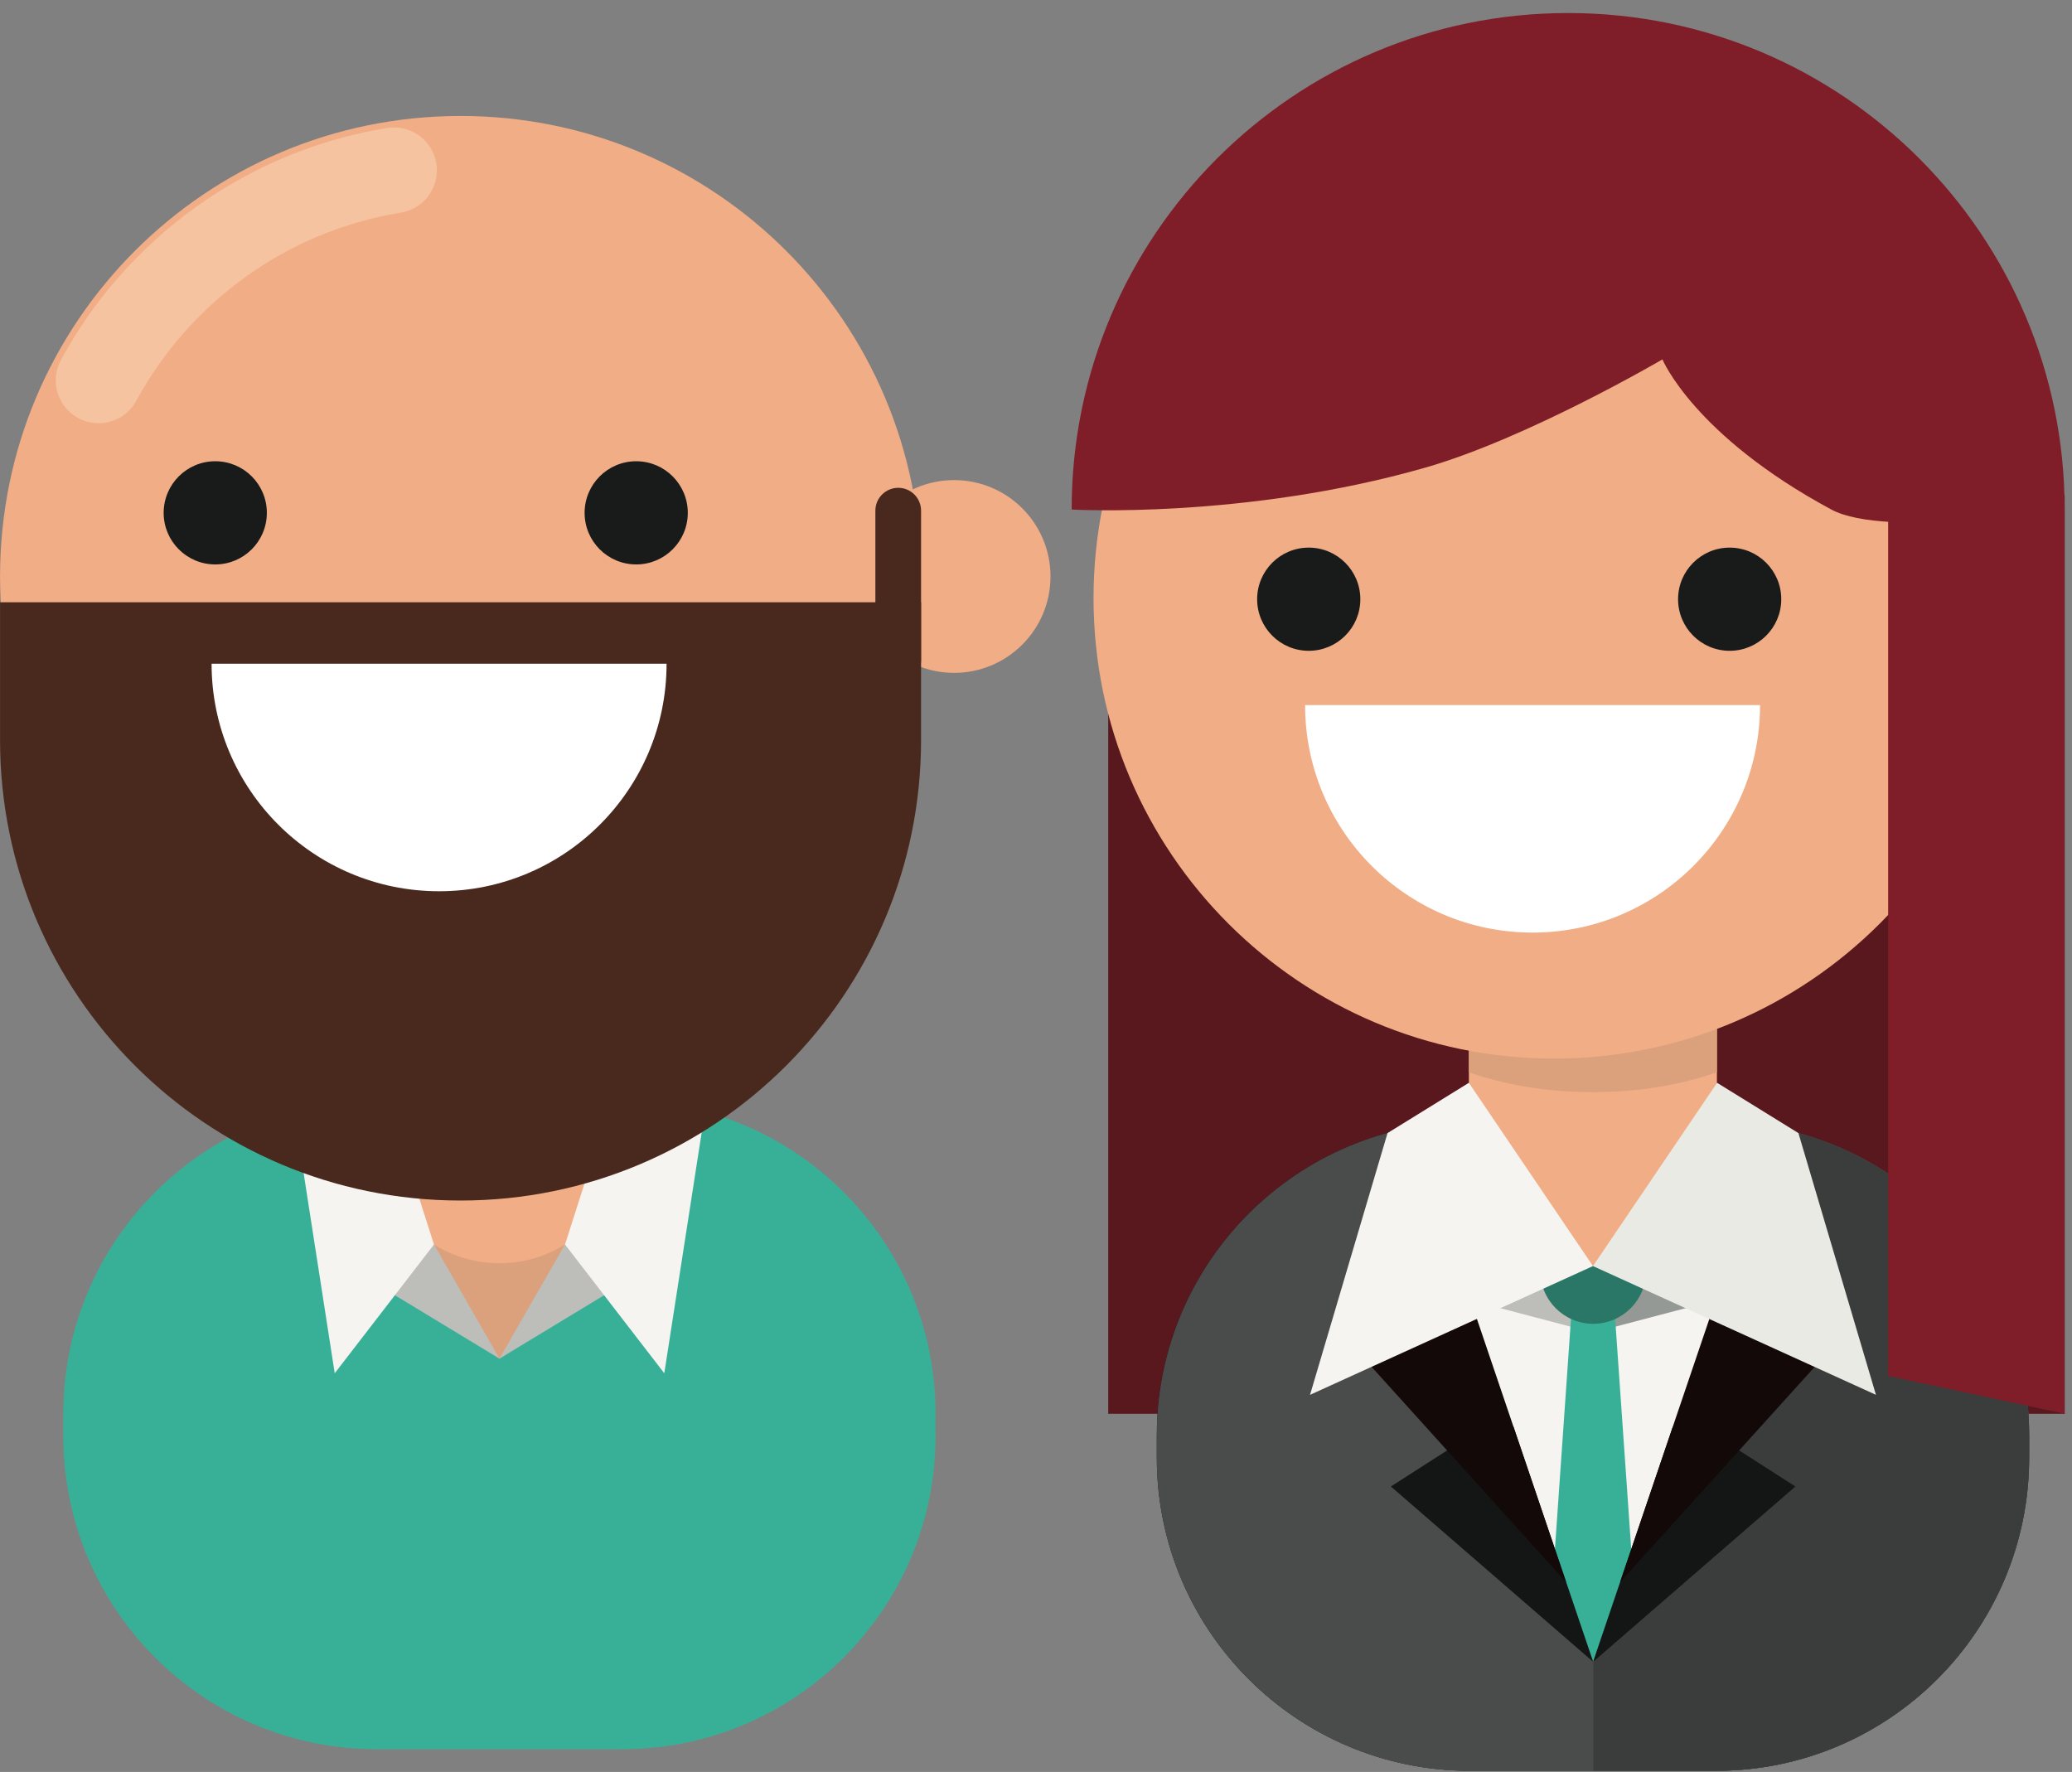 <?xml version="1.0" encoding="UTF-8"?>
<svg width="145" height="124" viewBox="0 0 145 124" version="1.1" xmlns="http://www.w3.org/2000/svg" xmlns:xlink="http://www.w3.org/1999/xlink">
  <rect x="0" y="0" width="145" height="124" fill="#808080" stroke="none"/>
  <g fill="none" fill-rule="evenodd" transform="translate(0 .5)">
    <path fill="#38B097" d="M65.47,99.985 C65.47,112.093 55.654,121.909 43.546,121.909 L26.353,121.909 C14.245,121.909 4.43,112.093 4.43,99.985 L4.43,98.435 C4.43,86.328 14.245,76.512 26.353,76.512 L43.546,76.512 C55.654,76.512 65.47,86.328 65.47,98.435 L65.47,99.985"/>
    <path fill="#DBA07C" d="M45.131,81.033 C45.136,87.832 34.96,94.579 34.96,94.579 C34.96,94.579 24.774,87.846 24.768,81.048 C24.764,74.249 29.138,72.45 34.941,72.446 C40.743,72.442 45.126,74.234 45.131,81.033"/>
    <path fill="#F1AD85" d="M43.63,79.222 C43.63,84.015 39.743,87.901 34.95,87.901 C30.157,87.901 26.27,84.015 26.27,79.222 L26.27,65.671 C26.27,60.877 30.157,56.991 34.95,56.991 C39.743,56.991 43.63,60.877 43.63,65.671 L43.63,79.222"/>
    <polyline fill="#BDBEBA" points="30.37 86.589 34.96 94.579 25.228 88.681 30.37 86.589"/>
    <polyline fill="#F5F4F0" points="26.27 73.764 20.578 77.282 23.425 95.6 30.37 86.589 26.27 73.764"/>
    <polyline fill="#BDBEBA" points="39.54 86.589 34.95 94.579 44.682 88.681 39.54 86.589"/>
    <polyline fill="#F5F4F0" points="43.64 73.764 49.332 77.282 46.487 95.6 39.54 86.589 43.64 73.764"/>
    <path fill="#DBA07C" d="M34.95,56.991 C30.157,56.991 26.27,60.877 26.27,65.671 L26.27,73.023 C28.771,73.904 31.75,74.419 34.95,74.419 C38.15,74.419 41.127,73.904 43.63,73.023 L43.63,65.671 C43.63,60.877 39.743,56.991 34.95,56.991"/>
    <path fill="#F1AD85" d="M73.515,39.842 C73.515,43.567 70.495,46.587 66.769,46.587 C63.045,46.587 60.025,43.567 60.025,39.842 C60.025,36.116 63.045,33.097 66.769,33.097 C70.495,33.097 73.515,36.116 73.515,39.842"/>
    <path fill="#F1AD85" d="M64.457,39.842 C64.457,57.641 50.029,72.069 32.23,72.069 C14.432,72.069 0.003,57.641 0.003,39.842 C0.003,22.043 14.432,7.615 32.23,7.615 C50.029,7.615 64.457,22.043 64.457,39.842"/>
    <path stroke="#F6C3A0" stroke-linecap="round" stroke-linejoin="round" stroke-width="6" d="M27.574,11.418 C18.632,12.871 11.071,18.437 6.901,26.116"/>
    <path fill="#49291D" d="M0.003,41.645 L0.003,51.286 C0.003,69.084 14.433,83.513 32.23,83.513 C50.03,83.513 64.457,69.084 64.457,51.286 L64.457,41.645 L0.003,41.645"/>
    <path fill="#49291D" d="M61.259,45.677 C61.259,46.56 61.976,47.276 62.86,47.276 C63.742,47.276 64.457,46.56 64.457,45.677 L64.457,35.237 C64.457,34.354 63.742,33.637 62.86,33.637 C61.976,33.637 61.259,34.354 61.259,35.237 L61.259,45.677"/>
    <path fill="#FFF" d="M46.647,45.948 C46.647,54.74 39.519,61.869 30.728,61.869 C21.935,61.869 14.807,54.74 14.807,45.948 L46.647,45.948"/>
    <path fill="#181B1A" d="M15.064 31.778C13.07 31.778 11.453 33.395 11.453 35.389 11.453 37.382 13.07 38.999 15.064 38.999 17.058 38.999 18.674 37.382 18.674 35.389 18.674 33.395 17.058 31.778 15.064 31.778M44.522 31.778C42.527 31.778 40.911 33.395 40.911 35.389 40.911 37.382 42.527 38.999 44.522 38.999 46.515 38.999 48.132 37.382 48.132 35.389 48.132 33.395 46.515 31.778 44.522 31.778"/>
    <polygon fill="#59171E" points="77.555 98.435 144.486 98.435 144.486 34.16 77.555 34.16"/>
    <path fill="#131615" d="M141.992,101.496 C141.992,113.603 132.176,123.42 120.068,123.42 L102.876,123.42 C90.768,123.42 80.952,113.603 80.952,101.496 L80.952,99.945 C80.952,87.838 90.768,78.023 102.876,78.023 L120.068,78.023 C132.176,78.023 141.992,87.838 141.992,99.945 L141.992,101.496"/>
    <path fill="#494C4A" d="M142.003,101.496 C142.003,113.604 132.188,123.42 120.08,123.42 L102.887,123.42 C90.779,123.42 80.964,113.604 80.964,101.496 L80.964,99.945 C80.964,87.838 90.779,78.023 102.887,78.023 L120.08,78.023 C132.188,78.023 142.003,87.838 142.003,99.945 L142.003,101.496"/>
    <path fill="#494C4A" d="M142.003,101.496 C142.003,113.604 132.188,123.42 120.08,123.42 L102.887,123.42 C90.779,123.42 80.964,113.604 80.964,101.496 L80.964,99.945 C80.964,87.838 90.779,78.023 102.887,78.023 L120.08,78.023 C132.188,78.023 142.003,87.838 142.003,99.945 L142.003,101.496"/>
    <path fill="#3A3D3B" d="M120.08,78.023 L111.494,78.023 L111.494,123.42 L120.08,123.42 C132.188,123.42 142.003,113.604 142.003,101.496 L142.003,99.945 C142.003,87.838 132.188,78.023 120.08,78.023"/>
    <path fill="#F5F4F0" d="M121.664,82.544 C121.669,89.342 111.494,115.796 111.494,115.796 C111.494,115.796 101.307,89.357 101.302,82.558 C101.297,75.759 105.672,73.96 111.474,73.957 C117.277,73.952 121.66,75.744 121.664,82.544"/>
    <path fill="#DBA07C" d="M121.653,82.544 C121.658,89.342 111.483,92.753 111.483,92.753 C111.483,92.753 101.296,89.357 101.291,82.558 C101.285,75.759 105.661,73.96 111.463,73.957 C117.265,73.952 121.648,75.744 121.653,82.544"/>
    <path fill="#F1AD85" d="M120.152,80.731 C120.152,85.526 116.266,89.412 111.472,89.412 C106.679,89.412 102.792,85.526 102.792,80.731 L102.792,67.181 C102.792,62.387 106.679,58.502 111.472,58.502 C116.266,58.502 120.152,62.387 120.152,67.181 L120.152,80.731"/>
    <polyline fill="#BDBEBA" points="111.477 88.099 111.483 92.753 101.751 90.191 111.477 88.099"/>
    <polyline fill="#959995" points="111.477 88.099 111.472 92.753 121.204 90.191 111.477 88.099"/>
    <polyline fill="#38B097" points="108.653 110.219 111.494 115.796 114.318 110.235 112.896 89.885 110.071 89.885 108.653 110.219"/>
    <polyline fill="#131615" points="105.917 99.349 103.133 99.807 97.334 103.524 111.494 115.796 105.917 99.349"/>
    <polyline fill="#120908" points="109.602 110.219 94.399 93.398 99.936 81.713 109.602 110.219"/>
    <polyline fill="#131615" points="117.061 99.349 119.845 99.807 125.643 103.524 111.483 115.796 117.061 99.349"/>
    <polyline fill="#120908" points="113.374 110.219 128.579 93.398 123.042 81.713 113.374 110.219"/>
    <polyline fill="#BDBEBA" points="108.977 84.702 111.494 88.433 101.988 86.192 108.977 84.702"/>
    <polyline fill="#1B5668" points="107.261 84.197 111.494 88.433 102.507 85.208 107.261 84.197"/>
    <polyline fill="#959995" points="114 84.702 111.484 88.433 120.99 86.192 114 84.702"/>
    <polyline fill="#1B5668" points="115.717 84.197 111.483 88.433 120.47 85.208 115.717 84.197"/>
    <path fill="#2B7767" d="M115.2,88.433 C115.2,90.48 113.541,92.139 111.494,92.139 C109.447,92.139 107.788,90.48 107.788,88.433 C107.788,86.386 109.447,88.099 111.494,88.099 C113.541,88.099 115.2,86.386 115.2,88.433"/>
    <path fill="#DBA07C" d="M111.472,58.502 C106.679,58.502 102.792,62.387 102.792,67.181 L102.792,74.534 C105.294,75.415 108.273,75.928 111.472,75.928 C114.672,75.928 117.65,75.415 120.152,74.534 L120.152,67.181 C120.152,62.387 116.266,58.502 111.472,58.502"/>
    <path fill="#F1AD85" d="M140.981,41.352 C140.981,59.15 126.551,73.579 108.753,73.579 C90.954,73.579 76.526,59.15 76.526,41.352 C76.526,23.553 90.954,9.125 108.753,9.125 C126.551,9.125 140.981,23.553 140.981,41.352"/>
    <path fill="#FFF" d="M123.169,48.841 C123.169,57.633 116.042,64.762 107.249,64.762 C98.457,64.762 91.33,57.633 91.33,48.841 L123.169,48.841"/>
    <path fill="#181B1A" d="M91.586 37.822C89.592 37.822 87.976 39.438 87.976 41.433 87.976 43.427 89.592 45.043 91.586 45.043 93.58 45.043 95.197 43.427 95.197 41.433 95.197 39.438 93.58 37.822 91.586 37.822M121.043 37.822C119.049 37.822 117.433 39.438 117.433 41.433 117.433 43.427 119.049 45.043 121.043 45.043 123.037 45.043 124.654 43.427 124.654 41.433 124.654 39.438 123.037 37.822 121.043 37.822"/>
    <polyline fill="#F5F4F0" points="102.792 75.274 97.1 78.793 91.677 97.11 111.477 88.099 102.792 75.274"/>
    <polyline fill="#EAEAE5" points="120.163 75.274 125.855 78.793 131.28 97.11 111.477 88.099 120.163 75.274"/>
    <path fill="#7F1E28" d="M116.338,24.651 C116.338,24.651 118.546,29.982 128.159,35.157 C131.999,37.225 144.486,35.157 144.486,35.157 C144.486,15.968 128.93,0.412 109.74,0.412 C90.551,0.412 74.995,15.968 74.995,35.157 C74.995,35.157 87.061,35.848 99.704,32.236 C106.887,30.186 116.338,24.651 116.338,24.651"/>
    <polyline fill="#7F1E28" points="132.134 95.787 144.486 98.435 144.486 35.157 132.134 35.157 132.134 95.787"/>
  </g>
</svg>
